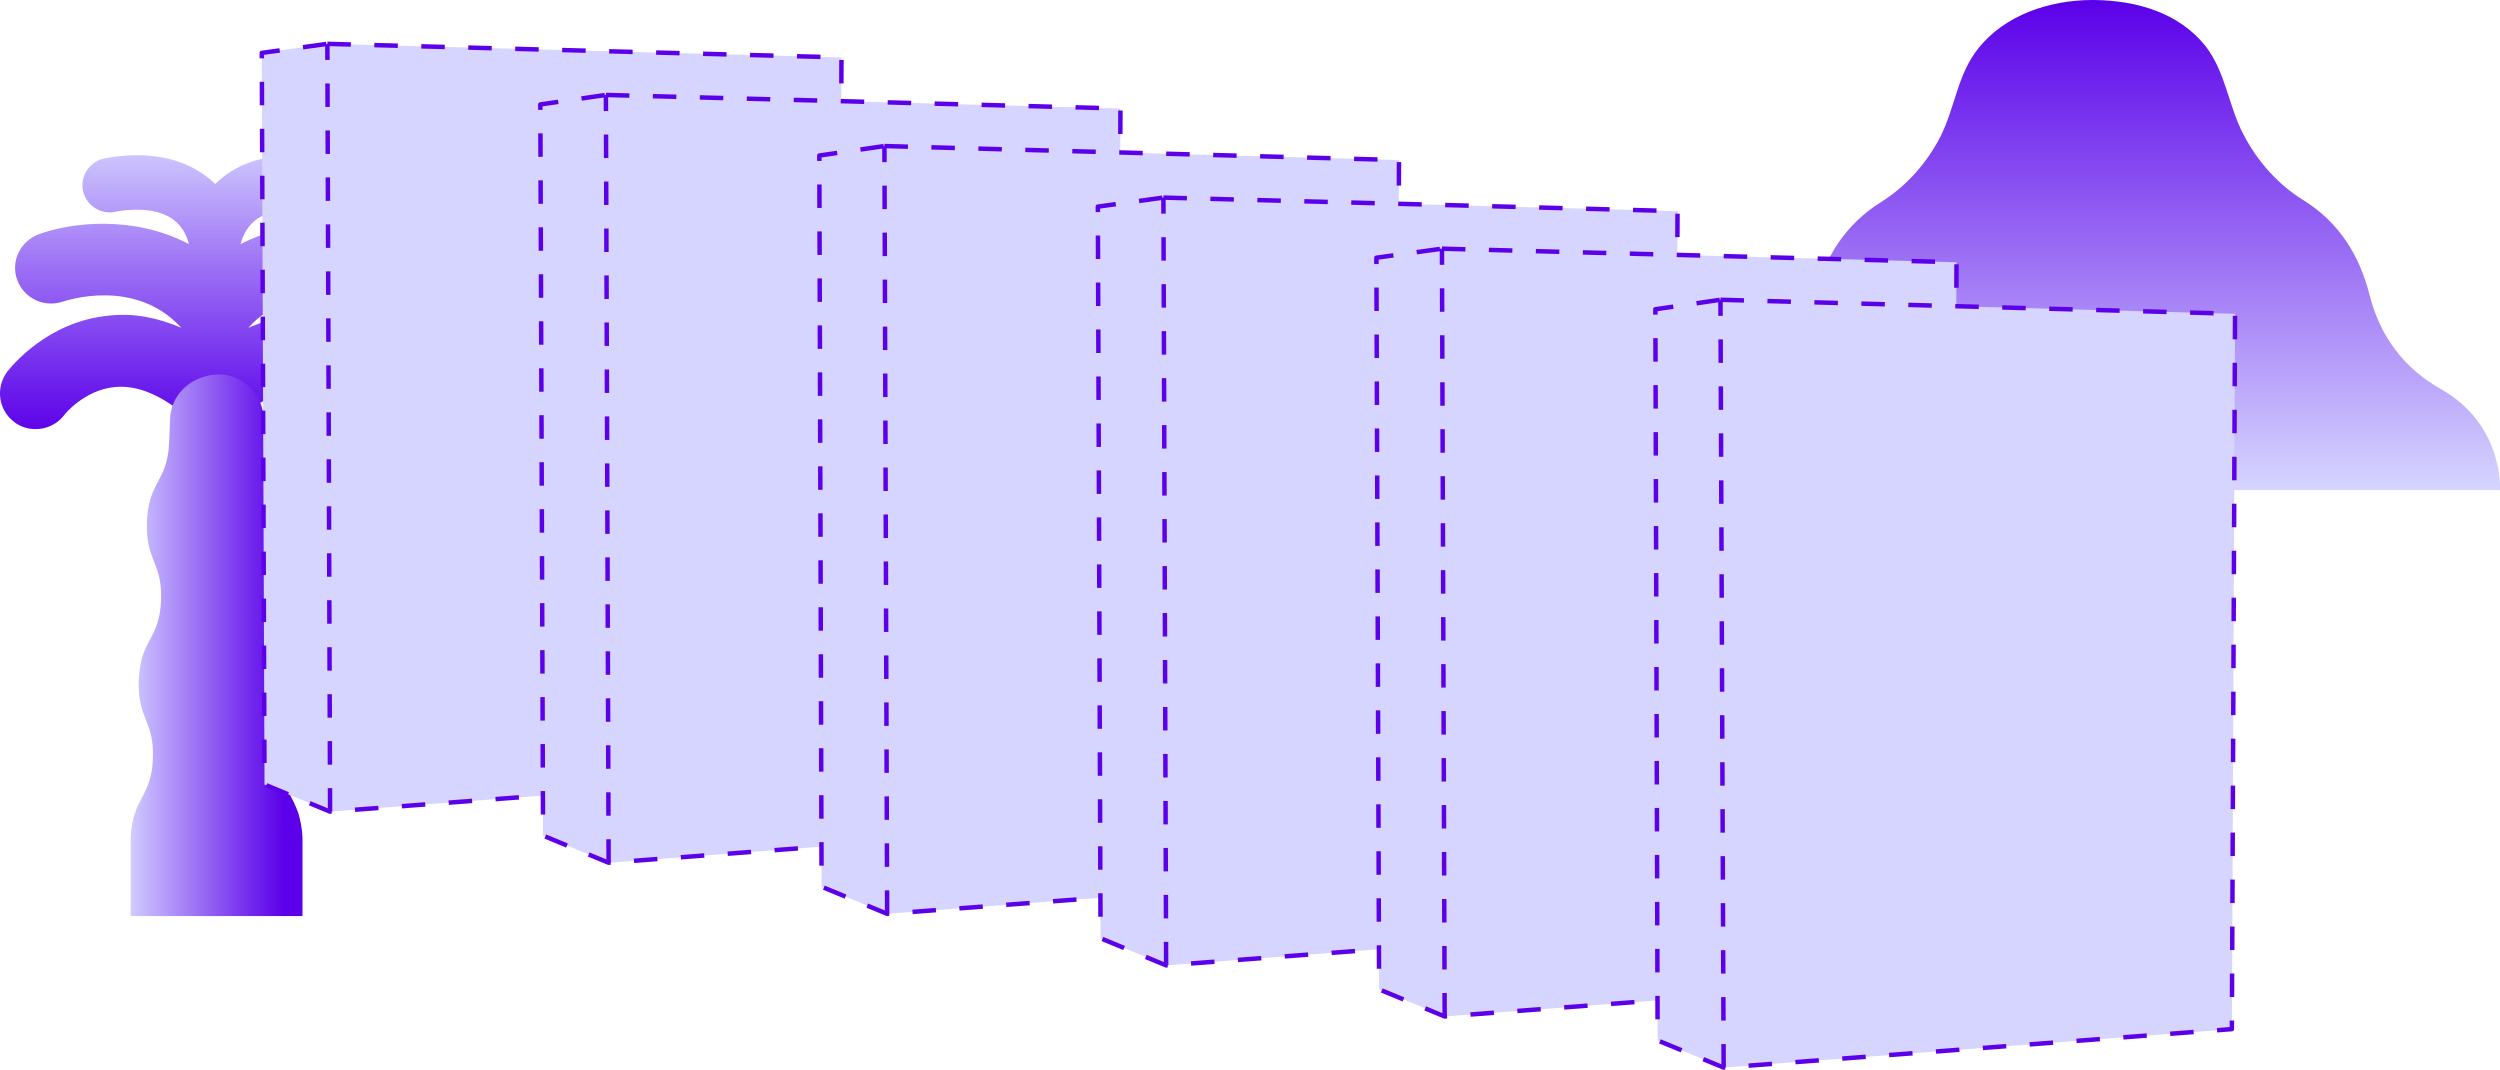 <?xml version="1.0" encoding="utf-8"?>
<!-- Generator: Adobe Illustrator 24.2.1, SVG Export Plug-In . SVG Version: 6.00 Build 0)  -->
<svg version="1.1" id="Layer_1" xmlns="http://www.w3.org/2000/svg" xmlns:xlink="http://www.w3.org/1999/xlink" x="0px" y="0px"
	 viewBox="0 0 552.9 236.6" style="enable-background:new 0 0 552.9 236.6;" xml:space="preserve">
<style type="text/css">
	.st0{fill:url(#SVGID_1_);}
	.st1{fill:url(#SVGID_2_);}
	.st2{fill:url(#SVGID_3_);}
	.st3{fill:#D6D5FF;stroke:#5B00E9;stroke-width:0.989;stroke-linejoin:round;stroke-miterlimit:10;stroke-dasharray:5.195;}
</style>
<g>
	
		<linearGradient id="SVGID_1_" gradientUnits="userSpaceOnUse" x1="462.62" y1="129.58" x2="462.62" y2="238" gradientTransform="matrix(1 0 0 -1 0 238)">
		<stop  offset="0" style="stop-color:#D6D5FF"/>
		<stop  offset="1" style="stop-color:#5B00E9"/>
	</linearGradient>
	<path class="st0" d="M462.8,0c-9.7,0-19.4,3.4-25.2,10.6c-4.7,5.8-5.2,13.2-8.5,19.7c-3,5.8-7.5,10.9-13.1,14.4
		c-8,5-12.5,12.4-14.8,21.2c-2.3,9.1-7.6,16-15.9,20.7c-13.9,7.9-13,21.8-13,21.8h180.6c0,0,0.9-14.4-13-22.3
		c-8.3-4.7-13.5-11.7-15.8-20.7c-2.2-8.8-6.7-16.2-14.8-21.2c-5.6-3.5-10.1-8.6-13.1-14.4c-3.4-6.4-3.9-13.8-8.5-19.7
		c-5.8-7.2-15-10-24.6-10.1C463,0,462.9,0,462.8,0z"/>
	<g>
		
			<linearGradient id="SVGID_2_" gradientUnits="userSpaceOnUse" x1="47.562" y1="141.51" x2="47.562" y2="208.59" gradientTransform="matrix(1 0 0 -1 0 238)">
			<stop  offset="0" style="stop-color:#5B00E9"/>
			<stop  offset="0.173" style="stop-color:#6D20EC"/>
			<stop  offset="0.555" style="stop-color:#9C70F5"/>
			<stop  offset="1" style="stop-color:#D6D5FF"/>
		</linearGradient>
		<path class="st1" d="M60,34.7c-5,0.8-9.2,2.8-12.4,6c-3.2-3.1-7.4-5.2-12.4-6c-6.3-1-11.8,0.3-12.4,0.4c-3.2,0.8-5.2,4.1-4.4,7.3
			c0.8,3.2,4.1,5.2,7.3,4.4c0,0,3.7-0.8,7.6-0.2c4.3,0.7,7,2.8,8.3,6.7c0,0.2,0.1,0.5,0.2,0.7c-12.3-6.5-26.1-4.8-33.2-2.2
			c-4.1,1.5-6.3,6-4.8,10.1c1.5,4.1,6,6.2,10.1,4.8c0.7-0.2,16-5.4,26.2,5.8c-5.3-2.3-10.7-3.3-16-2.7C10.4,71.1,2.5,81.1,1.6,82.2
			c-2.6,3.5-2,8.4,1.5,11.1c1.4,1.1,3.1,1.6,4.8,1.6c2.4,0,4.8-1.1,6.3-3.1c0-0.1,4.5-5.6,11.2-6.2c5-0.5,10.4,1.8,16.1,6.7
			c0,0,0,0,0,0c1.5,1.7,3.5,2.6,5.6,2.6c0.1,0,0.2,0,0.2,0c0,0,0.1,0,0.1,0s0.1,0,0.1,0c0.1,0,0.2,0,0.2,0c2.1-0.1,4.1-0.9,5.6-2.6
			c0,0,0,0,0,0c5.7-4.9,11.2-7.2,16.1-6.7c6.7,0.7,11.2,6.2,11.2,6.2c1.6,2.1,3.9,3.1,6.3,3.1c1.7,0,3.3-0.5,4.8-1.6
			c3.5-2.6,4.2-7.6,1.5-11.1c-0.9-1.1-8.8-11.1-22.3-12.4c-5.4-0.5-10.7,0.4-16,2.7c10.2-11.2,25.5-6,26.2-5.8
			c4.1,1.5,8.6-0.7,10.1-4.8c1.5-4.1-0.7-8.7-4.8-10.1c-7.1-2.6-20.9-4.2-33.2,2.2c0.1-0.2,0.1-0.4,0.2-0.7c1.3-3.9,4-6,8.3-6.7
			c3.9-0.6,7.5,0.2,7.6,0.2c3.2,0.8,6.5-1.2,7.3-4.4c0.8-3.2-1.2-6.5-4.4-7.3c-0.4-0.1-3.4-0.8-7.4-0.8C63.4,34.3,61.7,34.4,60,34.7
			"/>
		
			<linearGradient id="SVGID_3_" gradientUnits="userSpaceOnUse" x1="27.417" y1="95.155" x2="62.901" y2="95.155" gradientTransform="matrix(1 0 0 -1 0 238)">
			<stop  offset="0" style="stop-color:#D6D5FF"/>
			<stop  offset="0.186" style="stop-color:#BEABFB"/>
			<stop  offset="0.751" style="stop-color:#7731EE"/>
			<stop  offset="1" style="stop-color:#5B00E9"/>
		</linearGradient>
		<path class="st2" d="M61.9,174.3L61.9,174.3L61.9,174.3L61.9,174.3z M37.6,93l-0.2,5c-0.2,4.3-1.3,6.3-2.4,8.4s-2.3,4.3-2.5,8.8
			s0.7,6.8,1.6,9.1c0.9,2.3,1.7,4.4,1.5,8.7c-0.2,4.3-1.3,6.3-2.4,8.4c-1,1.9-2.1,3.9-2.4,7.6v0v0c0,0.4-0.1,0.8-0.1,1.2
			c-0.2,4.5,0.7,6.8,1.6,9.1c0.9,2.3,1.7,4.4,1.5,8.7s-1.3,6.3-2.4,8.4c-1.1,2.1-2.3,4.4-2.5,8.8v17.4h38v-17.4
			c-0.1-2.2-0.5-3.9-0.9-5.3l0,0c-0.5-1.4-1-2.5-1.6-3.6c-1.1-2.1-2.2-4.2-2.4-8.4c-0.2-4.3,0.6-6.4,1.5-8.7
			c0.9-2.2,1.8-4.6,1.6-9.1c-0.2-4.5-1.4-6.7-2.5-8.8c-1.1-2.1-2.2-4.2-2.4-8.4c-0.2-4.3,0.6-6.4,1.5-8.7c0.9-2.2,1.8-4.6,1.6-9.1
			c-0.2-4.5-1.4-6.7-2.5-8.8c-0.8-1.6-1.6-3.1-2.1-5.5l-0.3-3l-0.1-5c0-5.5-4.5-10-10-10C42.1,83,37.6,87.5,37.6,93"/>
	</g>
	<g>
		<polygon class="st3" points="72.4,9.7 186.1,12.7 185.4,171 73,179.5 58.5,173.5 57.9,11.7 		"/>
		<line class="st3" x1="73" y1="179.5" x2="72.4" y2="9.7"/>
	</g>
	<g>
		<polygon class="st3" points="134,21 247.8,24 247,182.3 134.6,190.8 120.1,184.8 119.5,23.1 		"/>
		<line class="st3" x1="134.6" y1="190.8" x2="134" y2="21"/>
	</g>
	<g>
		<polygon class="st3" points="195.6,32.3 309.4,35.4 308.7,193.6 196.2,202.1 181.7,196.1 181.2,34.4 		"/>
		<line class="st3" x1="196.2" y1="202.1" x2="195.6" y2="32.3"/>
	</g>
	<g>
		<g>
			<polygon class="st3" points="257.3,43.7 371,46.7 370.3,205 257.9,213.5 243.4,207.5 242.8,45.7 			"/>
			<line class="st3" x1="257.9" y1="213.5" x2="257.3" y2="43.7"/>
		</g>
	</g>
	<g>
		<polygon class="st3" points="318.9,55 432.7,58 432,216.3 319.5,224.8 305,218.8 304.4,57 		"/>
		<line class="st3" x1="319.5" y1="224.8" x2="318.9" y2="55"/>
	</g>
	<g>
		<polygon class="st3" points="380.5,66.3 494.3,69.4 493.6,227.6 381.2,236.1 366.6,230.1 366.1,68.4 		"/>
		<line class="st3" x1="381.2" y1="236.1" x2="380.5" y2="66.3"/>
	</g>
</g>
</svg>
